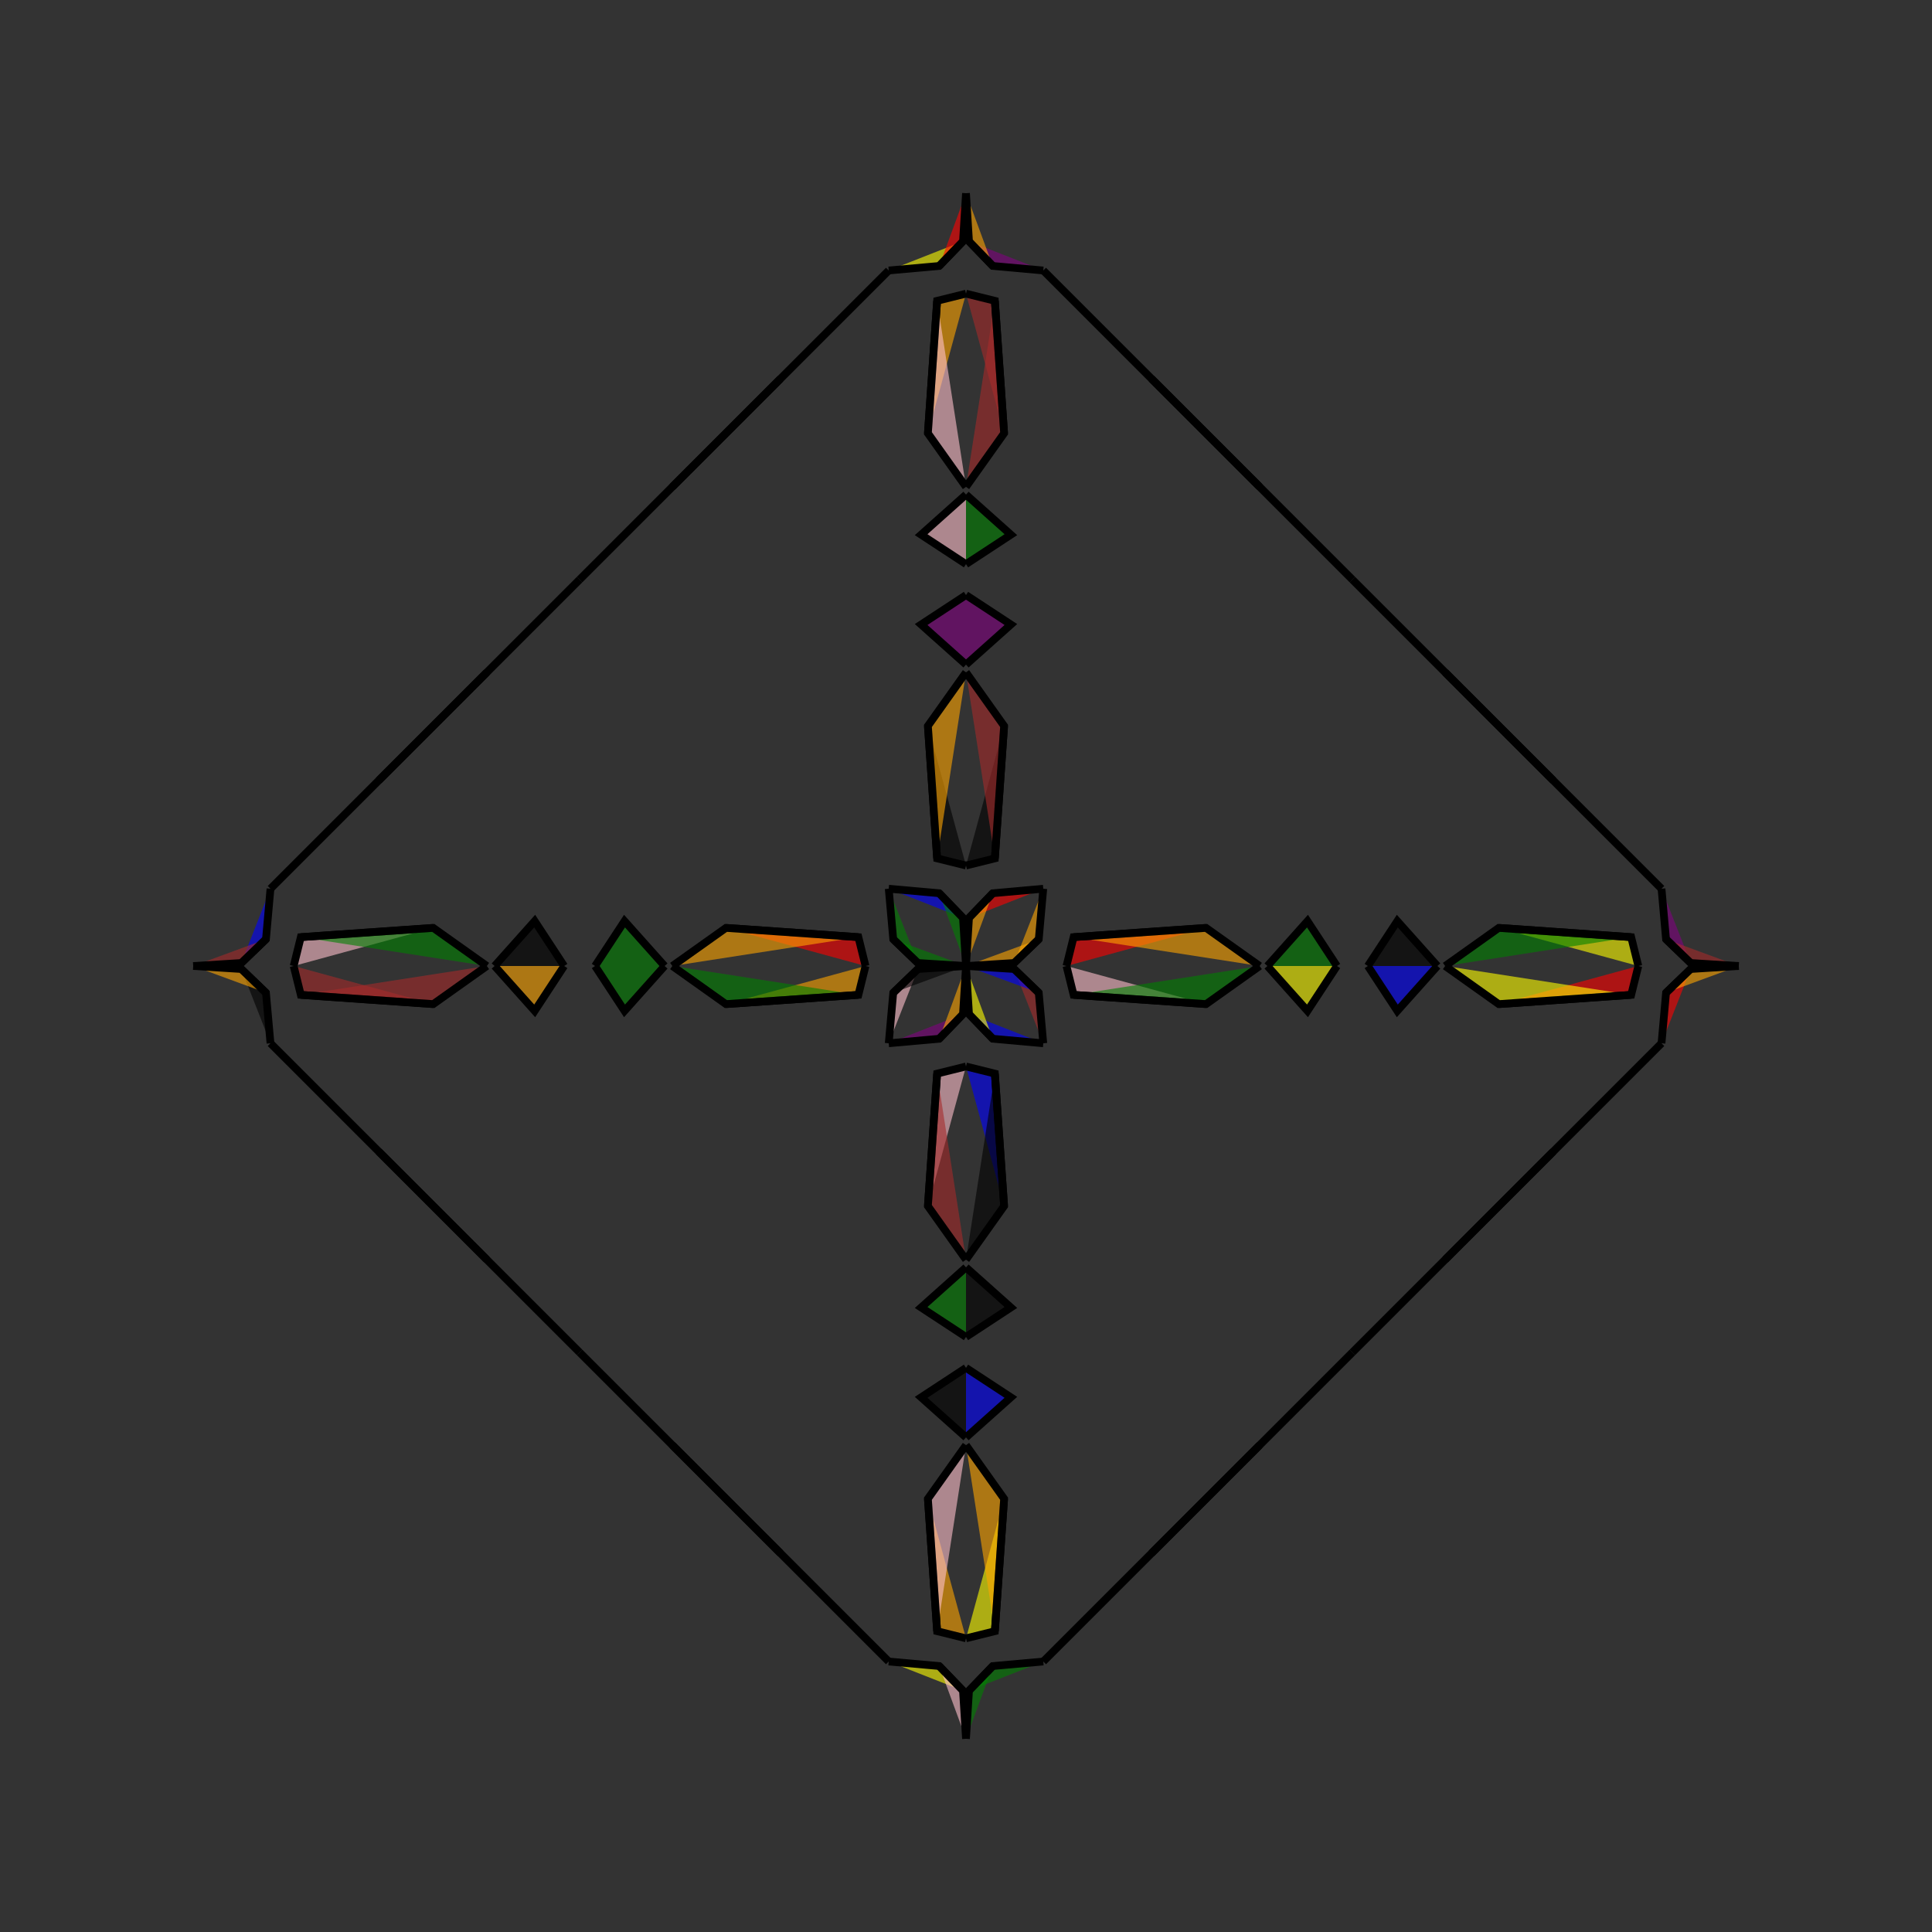 <?xml version="1.0" encoding="UTF-8"?>
<svg xmlns="http://www.w3.org/2000/svg" xmlns:xlink="http://www.w3.org/1999/xlink"
     width="250" height="250" viewBox="-125.0 -125.0 250 250">
<rect x="-125.0" y="-125.0" width="250" height="250" fill="#333333" stroke="none"/>
<defs>
</defs>
<path d="M13.0,-0.0 L13.925,-3.735 L31.064,-4.931" fill="red" fill-opacity="0.6" stroke="black" stroke-width="1" />
<path d="M13.0,-0.0 L13.925,3.735 L31.064,4.931" fill="pink" fill-opacity="0.6" stroke="black" stroke-width="1" />
<path d="M13.925,-3.735 L31.064,-4.931 L38.0,-0.0" fill="orange" fill-opacity="0.6" stroke="black" stroke-width="1" />
<path d="M13.925,3.735 L31.064,4.931 L38.0,-0.0" fill="green" fill-opacity="0.6" stroke="black" stroke-width="1" />
<path d="M50.0,50.0 L38.0,62.0 L36.0,64.0" fill="green" fill-opacity="0.6" stroke="black" stroke-width="1" />
<path d="M50.0,-50.0 L38.0,-62.0 L36.0,-64.0" fill="yellow" fill-opacity="0.6" stroke="black" stroke-width="1" />
<path d="M39.0,-0.0 L44.188,-5.808 L48.0,-0.0" fill="green" fill-opacity="0.6" stroke="black" stroke-width="1" />
<path d="M39.0,-0.0 L44.188,5.808 L48.0,-0.0" fill="yellow" fill-opacity="0.6" stroke="black" stroke-width="1" />
<path d="M38.0,62.0 L36.0,64.0 L24.0,76.0" fill="green" fill-opacity="0.6" stroke="black" stroke-width="1" />
<path d="M38.0,-62.0 L36.0,-64.0 L24.0,-76.0" fill="green" fill-opacity="0.6" stroke="black" stroke-width="1" />
<path d="M36.0,64.0 L24.0,76.0 L10.0,90.0" fill="orange" fill-opacity="0.6" stroke="black" stroke-width="1" />
<path d="M36.0,-64.0 L24.0,-76.0 L10.0,-90.0" fill="green" fill-opacity="0.6" stroke="black" stroke-width="1" />
<path d="M10.0,-10.0 L9.415,-3.464 L6.22,-0.389" fill="orange" fill-opacity="0.6" stroke="black" stroke-width="1" />
<path d="M10.0,10.0 L9.415,3.464 L6.22,0.389" fill="brown" fill-opacity="0.6" stroke="black" stroke-width="1" />
<path d="M9.415,-3.464 L6.22,-0.389 L0.0,-0.0" fill="orange" fill-opacity="0.6" stroke="black" stroke-width="1" />
<path d="M9.415,3.464 L6.22,0.389 L0.0,-0.0" fill="blue" fill-opacity="0.6" stroke="black" stroke-width="1" />
<path d="M-13.0,-0.0 L-13.925,-3.735 L-31.064,-4.931" fill="red" fill-opacity="0.6" stroke="black" stroke-width="1" />
<path d="M-13.0,-0.0 L-13.925,3.735 L-31.064,4.931" fill="orange" fill-opacity="0.6" stroke="black" stroke-width="1" />
<path d="M-13.925,-3.735 L-31.064,-4.931 L-38.0,-0.0" fill="orange" fill-opacity="0.6" stroke="black" stroke-width="1" />
<path d="M-13.925,3.735 L-31.064,4.931 L-38.0,-0.0" fill="green" fill-opacity="0.6" stroke="black" stroke-width="1" />
<path d="M-50.0,50.0 L-38.0,62.0 L-36.0,64.0" fill="black" fill-opacity="0.6" stroke="black" stroke-width="1" />
<path d="M-50.0,-50.0 L-38.0,-62.0 L-36.0,-64.0" fill="pink" fill-opacity="0.6" stroke="black" stroke-width="1" />
<path d="M-39.0,-0.0 L-44.188,-5.808 L-48.0,-0.0" fill="green" fill-opacity="0.6" stroke="black" stroke-width="1" />
<path d="M-39.0,-0.0 L-44.188,5.808 L-48.0,-0.0" fill="green" fill-opacity="0.6" stroke="black" stroke-width="1" />
<path d="M-38.0,62.0 L-36.0,64.0 L-24.0,76.0" fill="black" fill-opacity="0.6" stroke="black" stroke-width="1" />
<path d="M-38.0,-62.0 L-36.0,-64.0 L-24.0,-76.0" fill="blue" fill-opacity="0.6" stroke="black" stroke-width="1" />
<path d="M-36.0,64.0 L-24.0,76.0 L-10.0,90.0" fill="yellow" fill-opacity="0.6" stroke="black" stroke-width="1" />
<path d="M-36.0,-64.0 L-24.0,-76.0 L-10.0,-90.0" fill="black" fill-opacity="0.6" stroke="black" stroke-width="1" />
<path d="M-10.0,-10.0 L-9.415,-3.464 L-6.22,-0.389" fill="green" fill-opacity="0.6" stroke="black" stroke-width="1" />
<path d="M-10.0,10.0 L-9.415,3.464 L-6.22,0.389" fill="pink" fill-opacity="0.6" stroke="black" stroke-width="1" />
<path d="M-9.415,-3.464 L-6.22,-0.389 L0.0,-0.0" fill="green" fill-opacity="0.6" stroke="black" stroke-width="1" />
<path d="M-9.415,3.464 L-6.22,0.389 L0.0,-0.0" fill="black" fill-opacity="0.6" stroke="black" stroke-width="1" />
<path d="M87.0,-0.0 L86.075,3.735 L68.936,4.931" fill="red" fill-opacity="0.6" stroke="black" stroke-width="1" />
<path d="M87.0,-0.0 L86.075,-3.735 L68.936,-4.931" fill="yellow" fill-opacity="0.6" stroke="black" stroke-width="1" />
<path d="M86.075,3.735 L68.936,4.931 L62.0,-0.0" fill="yellow" fill-opacity="0.6" stroke="black" stroke-width="1" />
<path d="M86.075,-3.735 L68.936,-4.931 L62.0,-0.0" fill="green" fill-opacity="0.6" stroke="black" stroke-width="1" />
<path d="M50.0,50.0 L62.0,38.0 L64.0,36.0" fill="yellow" fill-opacity="0.6" stroke="black" stroke-width="1" />
<path d="M50.0,-50.0 L62.0,-38.0 L64.0,-36.0" fill="orange" fill-opacity="0.6" stroke="black" stroke-width="1" />
<path d="M61.0,-0.0 L55.812,5.808 L52.0,-0.0" fill="blue" fill-opacity="0.6" stroke="black" stroke-width="1" />
<path d="M61.0,-0.0 L55.812,-5.808 L52.0,-0.0" fill="black" fill-opacity="0.6" stroke="black" stroke-width="1" />
<path d="M62.0,38.0 L64.0,36.0 L76.0,24.0" fill="pink" fill-opacity="0.6" stroke="black" stroke-width="1" />
<path d="M62.0,-38.0 L64.0,-36.0 L76.0,-24.0" fill="pink" fill-opacity="0.6" stroke="black" stroke-width="1" />
<path d="M64.0,36.0 L76.0,24.0 L90.0,10.0" fill="green" fill-opacity="0.6" stroke="black" stroke-width="1" />
<path d="M64.0,-36.0 L76.0,-24.0 L90.0,-10.0" fill="purple" fill-opacity="0.6" stroke="black" stroke-width="1" />
<path d="M90.0,10.0 L90.585,3.464 L93.78,0.389" fill="red" fill-opacity="0.6" stroke="black" stroke-width="1" />
<path d="M90.0,-10.0 L90.585,-3.464 L93.78,-0.389" fill="purple" fill-opacity="0.6" stroke="black" stroke-width="1" />
<path d="M90.585,3.464 L93.78,0.389 L100.0,-0.0" fill="orange" fill-opacity="0.6" stroke="black" stroke-width="1" />
<path d="M90.585,-3.464 L93.78,-0.389 L100.0,-0.0" fill="brown" fill-opacity="0.6" stroke="black" stroke-width="1" />
<path d="M0.0,-13.0 L3.735,-13.925 L4.931,-31.064" fill="black" fill-opacity="0.6" stroke="black" stroke-width="1" />
<path d="M0.0,13.0 L3.735,13.925 L4.931,31.064" fill="blue" fill-opacity="0.6" stroke="black" stroke-width="1" />
<path d="M0.0,87.0 L3.735,86.075 L4.931,68.936" fill="yellow" fill-opacity="0.6" stroke="black" stroke-width="1" />
<path d="M0.0,-87.0 L3.735,-86.075 L4.931,-68.936" fill="brown" fill-opacity="0.6" stroke="black" stroke-width="1" />
<path d="M3.735,-13.925 L4.931,-31.064 L0.0,-38.0" fill="brown" fill-opacity="0.6" stroke="black" stroke-width="1" />
<path d="M3.735,13.925 L4.931,31.064 L0.0,38.0" fill="black" fill-opacity="0.6" stroke="black" stroke-width="1" />
<path d="M3.735,86.075 L4.931,68.936 L0.0,62.0" fill="orange" fill-opacity="0.6" stroke="black" stroke-width="1" />
<path d="M3.735,-86.075 L4.931,-68.936 L0.0,-62.0" fill="brown" fill-opacity="0.6" stroke="black" stroke-width="1" />
<path d="M0.0,-39.0 L5.808,-44.188 L0.0,-48.0" fill="purple" fill-opacity="0.6" stroke="black" stroke-width="1" />
<path d="M0.0,39.0 L5.808,44.188 L0.0,48.0" fill="black" fill-opacity="0.6" stroke="black" stroke-width="1" />
<path d="M0.0,61.0 L5.808,55.812 L0.0,52.0" fill="blue" fill-opacity="0.6" stroke="black" stroke-width="1" />
<path d="M0.0,-61.0 L5.808,-55.812 L0.0,-52.0" fill="green" fill-opacity="0.6" stroke="black" stroke-width="1" />
<path d="M10.0,-10.0 L3.464,-9.415 L0.389,-6.22" fill="red" fill-opacity="0.6" stroke="black" stroke-width="1" />
<path d="M10.0,10.0 L3.464,9.415 L0.389,6.22" fill="blue" fill-opacity="0.6" stroke="black" stroke-width="1" />
<path d="M10.0,90.0 L3.464,90.585 L0.389,93.78" fill="green" fill-opacity="0.6" stroke="black" stroke-width="1" />
<path d="M10.0,-90.0 L3.464,-90.585 L0.389,-93.78" fill="purple" fill-opacity="0.6" stroke="black" stroke-width="1" />
<path d="M3.464,-9.415 L0.389,-6.22 L0.0,-0.0" fill="orange" fill-opacity="0.6" stroke="black" stroke-width="1" />
<path d="M3.464,9.415 L0.389,6.22 L0.0,-0.0" fill="yellow" fill-opacity="0.6" stroke="black" stroke-width="1" />
<path d="M3.464,90.585 L0.389,93.78 L0.0,100.0" fill="green" fill-opacity="0.6" stroke="black" stroke-width="1" />
<path d="M3.464,-90.585 L0.389,-93.78 L0.0,-100.0" fill="orange" fill-opacity="0.6" stroke="black" stroke-width="1" />
<path d="M0.0,87.0 L-3.735,86.075 L-4.931,68.936" fill="orange" fill-opacity="0.6" stroke="black" stroke-width="1" />
<path d="M0.0,-13.0 L-3.735,-13.925 L-4.931,-31.064" fill="black" fill-opacity="0.6" stroke="black" stroke-width="1" />
<path d="M0.0,13.0 L-3.735,13.925 L-4.931,31.064" fill="pink" fill-opacity="0.6" stroke="black" stroke-width="1" />
<path d="M0.0,-87.0 L-3.735,-86.075 L-4.931,-68.936" fill="orange" fill-opacity="0.6" stroke="black" stroke-width="1" />
<path d="M-3.735,86.075 L-4.931,68.936 L0.0,62.0" fill="pink" fill-opacity="0.6" stroke="black" stroke-width="1" />
<path d="M-3.735,-13.925 L-4.931,-31.064 L0.0,-38.0" fill="orange" fill-opacity="0.6" stroke="black" stroke-width="1" />
<path d="M-3.735,13.925 L-4.931,31.064 L0.0,38.0" fill="brown" fill-opacity="0.6" stroke="black" stroke-width="1" />
<path d="M-3.735,-86.075 L-4.931,-68.936 L0.0,-62.0" fill="pink" fill-opacity="0.6" stroke="black" stroke-width="1" />
<path d="M0.0,61.0 L-5.808,55.812 L0.0,52.0" fill="black" fill-opacity="0.6" stroke="black" stroke-width="1" />
<path d="M0.0,-39.0 L-5.808,-44.188 L0.0,-48.0" fill="purple" fill-opacity="0.6" stroke="black" stroke-width="1" />
<path d="M0.0,39.0 L-5.808,44.188 L0.0,48.0" fill="green" fill-opacity="0.6" stroke="black" stroke-width="1" />
<path d="M0.0,-61.0 L-5.808,-55.812 L0.0,-52.0" fill="pink" fill-opacity="0.6" stroke="black" stroke-width="1" />
<path d="M-10.0,90.0 L-3.464,90.585 L-0.389,93.78" fill="yellow" fill-opacity="0.6" stroke="black" stroke-width="1" />
<path d="M-10.0,-10.0 L-3.464,-9.415 L-0.389,-6.22" fill="blue" fill-opacity="0.6" stroke="black" stroke-width="1" />
<path d="M-10.0,10.0 L-3.464,9.415 L-0.389,6.22" fill="purple" fill-opacity="0.6" stroke="black" stroke-width="1" />
<path d="M-10.0,-90.0 L-3.464,-90.585 L-0.389,-93.78" fill="yellow" fill-opacity="0.6" stroke="black" stroke-width="1" />
<path d="M-3.464,90.585 L-0.389,93.78 L0.0,100.0" fill="pink" fill-opacity="0.6" stroke="black" stroke-width="1" />
<path d="M-3.464,-9.415 L-0.389,-6.22 L0.0,-0.0" fill="green" fill-opacity="0.6" stroke="black" stroke-width="1" />
<path d="M-3.464,9.415 L-0.389,6.22 L0.0,-0.0" fill="orange" fill-opacity="0.6" stroke="black" stroke-width="1" />
<path d="M-3.464,-90.585 L-0.389,-93.78 L0.0,-100.0" fill="red" fill-opacity="0.6" stroke="black" stroke-width="1" />
<path d="M-87.0,-0.0 L-86.075,-3.735 L-68.936,-4.931" fill="pink" fill-opacity="0.6" stroke="black" stroke-width="1" />
<path d="M-87.0,-0.0 L-86.075,3.735 L-68.936,4.931" fill="brown" fill-opacity="0.6" stroke="black" stroke-width="1" />
<path d="M-86.075,-3.735 L-68.936,-4.931 L-62.0,-0.0" fill="green" fill-opacity="0.6" stroke="black" stroke-width="1" />
<path d="M-86.075,3.735 L-68.936,4.931 L-62.0,-0.0" fill="brown" fill-opacity="0.6" stroke="black" stroke-width="1" />
<path d="M-50.0,-50.0 L-62.0,-38.0 L-64.0,-36.0" fill="orange" fill-opacity="0.6" stroke="black" stroke-width="1" />
<path d="M-50.0,50.0 L-62.0,38.0 L-64.0,36.0" fill="purple" fill-opacity="0.6" stroke="black" stroke-width="1" />
<path d="M-61.0,-0.0 L-55.812,-5.808 L-52.0,-0.0" fill="black" fill-opacity="0.6" stroke="black" stroke-width="1" />
<path d="M-61.0,-0.0 L-55.812,5.808 L-52.0,-0.0" fill="orange" fill-opacity="0.6" stroke="black" stroke-width="1" />
<path d="M-62.0,-38.0 L-64.0,-36.0 L-76.0,-24.0" fill="black" fill-opacity="0.6" stroke="black" stroke-width="1" />
<path d="M-62.0,38.0 L-64.0,36.0 L-76.0,24.0" fill="green" fill-opacity="0.6" stroke="black" stroke-width="1" />
<path d="M-64.0,-36.0 L-76.0,-24.0 L-90.0,-10.0" fill="green" fill-opacity="0.6" stroke="black" stroke-width="1" />
<path d="M-64.0,36.0 L-76.0,24.0 L-90.0,10.0" fill="green" fill-opacity="0.6" stroke="black" stroke-width="1" />
<path d="M-90.0,-10.0 L-90.585,-3.464 L-93.78,-0.389" fill="blue" fill-opacity="0.6" stroke="black" stroke-width="1" />
<path d="M-90.0,10.0 L-90.585,3.464 L-93.78,0.389" fill="black" fill-opacity="0.6" stroke="black" stroke-width="1" />
<path d="M-90.585,-3.464 L-93.78,-0.389 L-100.0,-0.0" fill="brown" fill-opacity="0.6" stroke="black" stroke-width="1" />
<path d="M-90.585,3.464 L-93.78,0.389 L-100.0,-0.0" fill="orange" fill-opacity="0.6" stroke="black" stroke-width="1" />
</svg>